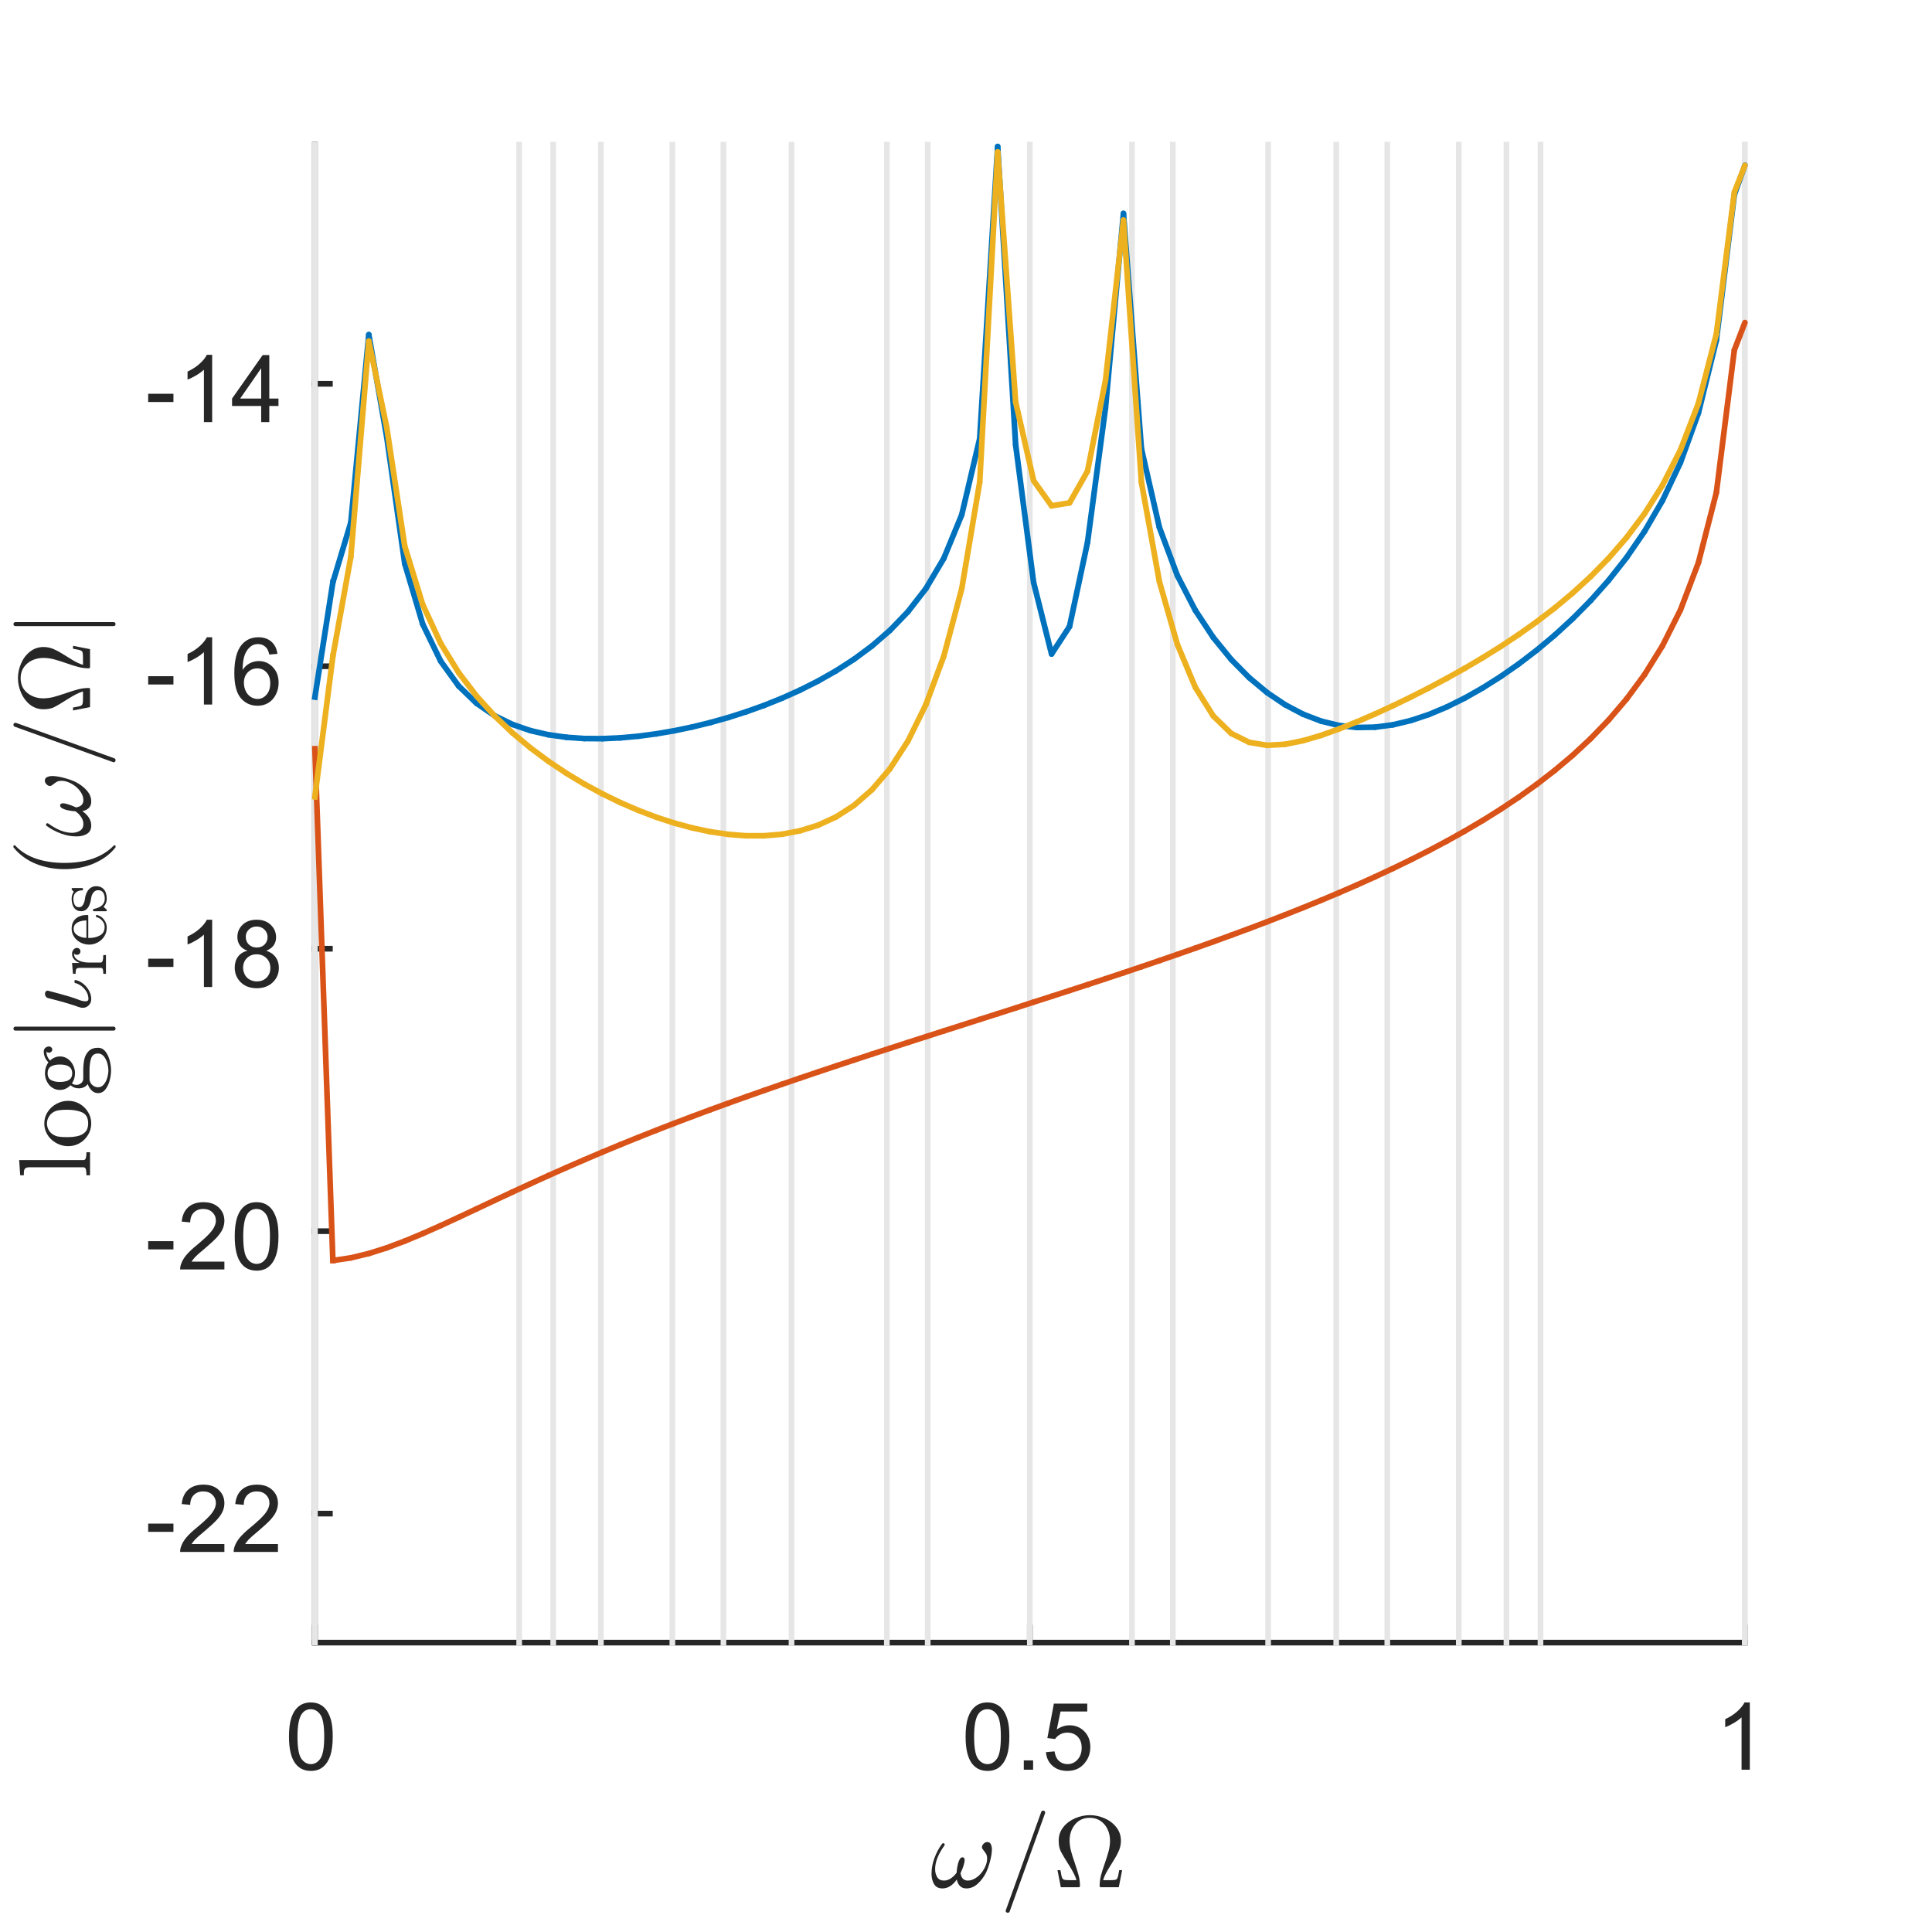 <?xml version="1.0"?>
<!DOCTYPE svg PUBLIC '-//W3C//DTD SVG 1.0//EN'
          'http://www.w3.org/TR/2001/REC-SVG-20010904/DTD/svg10.dtd'>
<svg xmlns:xlink="http://www.w3.org/1999/xlink" style="fill-opacity:1; color-rendering:auto; color-interpolation:auto; text-rendering:auto; stroke:black; stroke-linecap:square; stroke-miterlimit:10; shape-rendering:auto; stroke-opacity:1; fill:black; stroke-dasharray:none; font-weight:normal; stroke-width:1; font-family:'Dialog'; font-style:normal; stroke-linejoin:miter; font-size:12px; stroke-dashoffset:0; image-rendering:auto;" width="227" height="227" xmlns="http://www.w3.org/2000/svg"
><rect width="100%" height="100%" fill="#333333" stroke="none"/><!--Generated by the Batik Graphics2D SVG Generator--><defs id="genericDefs"
  /><g
  ><defs id="defs1"
    ><clipPath clipPathUnits="userSpaceOnUse" id="clipPath1"
      ><path d="M0 0 L227 0 L227 227 L0 227 L0 0 Z"
      /></clipPath
    ></defs
    ><g style="fill:white; stroke:white;"
    ><rect x="0" y="0" width="227" style="clip-path:url(#clipPath1); stroke:none;" height="227"
    /></g
    ><g style="fill:white; text-rendering:optimizeSpeed; color-rendering:optimizeSpeed; image-rendering:optimizeSpeed; shape-rendering:crispEdges; stroke:white; color-interpolation:sRGB;"
    ><rect x="0" width="227" height="227" y="0" style="stroke:none;"
      /><path style="stroke:none;" d="M37 193 L205 193 L205 17 L37 17 Z"
    /></g
    ><g style="fill:rgb(38,38,38); text-rendering:geometricPrecision; image-rendering:optimizeQuality; color-rendering:optimizeQuality; stroke-linejoin:round; stroke:rgb(38,38,38); color-interpolation:linearRGB; stroke-width:0.667;"
    ><line y2="193" style="fill:none;" x1="37" x2="205" y1="193"
      /><line y2="191.24" style="fill:none;" x1="37" x2="37" y1="193"
      /><line y2="191.24" style="fill:none;" x1="121" x2="121" y1="193"
      /><line y2="191.24" style="fill:none;" x1="205" x2="205" y1="193"
    /></g
    ><g transform="translate(37,195.933)" style="font-size:11.333px; fill:rgb(38,38,38); text-rendering:geometricPrecision; image-rendering:optimizeQuality; color-rendering:optimizeQuality; font-family:'SansSerif'; stroke:rgb(38,38,38); color-interpolation:linearRGB;"
    ><path style="stroke:none;" d="M-3.047 8.109 Q-3.047 6.719 -2.758 5.867 Q-2.469 5.016 -1.898 4.555 Q-1.328 4.094 -0.469 4.094 Q0.156 4.094 0.633 4.352 Q1.109 4.609 1.422 5.086 Q1.734 5.562 1.914 6.258 Q2.094 6.953 2.094 8.109 Q2.094 9.5 1.805 10.352 Q1.516 11.203 0.953 11.672 Q0.391 12.141 -0.469 12.141 Q-1.609 12.141 -2.266 11.312 Q-3.047 10.328 -3.047 8.109 ZM-2.047 8.109 Q-2.047 10.062 -1.594 10.703 Q-1.141 11.344 -0.469 11.344 Q0.188 11.344 0.641 10.695 Q1.094 10.047 1.094 8.109 Q1.094 6.172 0.641 5.531 Q0.188 4.891 -0.484 4.891 Q-1.156 4.891 -1.547 5.453 Q-2.047 6.172 -2.047 8.109 Z"
    /></g
    ><g transform="translate(121,195.933)" style="font-size:11.333px; fill:rgb(38,38,38); text-rendering:geometricPrecision; image-rendering:optimizeQuality; color-rendering:optimizeQuality; font-family:'SansSerif'; stroke:rgb(38,38,38); color-interpolation:linearRGB;"
    ><path style="stroke:none;" d="M-7.547 8.109 Q-7.547 6.719 -7.258 5.867 Q-6.969 5.016 -6.398 4.555 Q-5.828 4.094 -4.969 4.094 Q-4.344 4.094 -3.867 4.352 Q-3.391 4.609 -3.078 5.086 Q-2.766 5.562 -2.586 6.258 Q-2.406 6.953 -2.406 8.109 Q-2.406 9.5 -2.695 10.352 Q-2.984 11.203 -3.547 11.672 Q-4.109 12.141 -4.969 12.141 Q-6.109 12.141 -6.766 11.312 Q-7.547 10.328 -7.547 8.109 ZM-6.547 8.109 Q-6.547 10.062 -6.094 10.703 Q-5.641 11.344 -4.969 11.344 Q-4.312 11.344 -3.859 10.695 Q-3.406 10.047 -3.406 8.109 Q-3.406 6.172 -3.859 5.531 Q-4.312 4.891 -4.984 4.891 Q-5.656 4.891 -6.047 5.453 Q-6.547 6.172 -6.547 8.109 ZM-0.709 12 L-0.709 10.906 L0.385 10.906 L0.385 12 L-0.709 12 ZM1.888 9.938 L2.903 9.844 Q3.013 10.594 3.427 10.969 Q3.841 11.344 4.419 11.344 Q5.122 11.344 5.606 10.812 Q6.091 10.281 6.091 9.422 Q6.091 8.594 5.622 8.117 Q5.153 7.641 4.403 7.641 Q3.934 7.641 3.559 7.852 Q3.184 8.062 2.966 8.391 L2.059 8.281 L2.825 4.234 L6.747 4.234 L6.747 5.156 L3.606 5.156 L3.169 7.266 Q3.888 6.781 4.669 6.781 Q5.7 6.781 6.403 7.492 Q7.106 8.203 7.106 9.328 Q7.106 10.406 6.481 11.172 Q5.731 12.141 4.419 12.141 Q3.341 12.141 2.661 11.539 Q1.981 10.938 1.888 9.938 Z"
    /></g
    ><g transform="translate(205,195.933)" style="font-size:11.333px; fill:rgb(38,38,38); text-rendering:geometricPrecision; image-rendering:optimizeQuality; color-rendering:optimizeQuality; font-family:'SansSerif'; stroke:rgb(38,38,38); color-interpolation:linearRGB;"
    ><path style="stroke:none;" d="M0.594 12 L-0.375 12 L-0.375 5.844 Q-0.719 6.172 -1.281 6.508 Q-1.844 6.844 -2.297 7 L-2.297 6.062 Q-1.484 5.688 -0.883 5.148 Q-0.281 4.609 -0.031 4.094 L0.594 4.094 L0.594 12 Z"
    /></g
    ><g transform="translate(121,211.267)" style="font-size:12.467px; fill:rgb(38,38,38); text-rendering:geometricPrecision; image-rendering:optimizeQuality; color-rendering:optimizeQuality; font-family:'mwa_cmmi10'; stroke:rgb(38,38,38); color-interpolation:linearRGB;"
    ><path style="stroke:none;" d="M-10.269 10.613 Q-10.941 10.613 -11.246 10.113 Q-11.55 9.613 -11.55 8.894 Q-11.55 8.409 -11.464 7.956 Q-11.378 7.503 -11.207 7.042 Q-11.035 6.581 -10.816 6.167 Q-10.597 5.753 -10.316 5.378 Q-10.269 5.3 -10.175 5.3 Q-10.097 5.3 -10.05 5.347 Q-10.003 5.394 -10.003 5.456 Q-10.003 5.519 -10.035 5.566 Q-11.128 7.081 -11.128 8.347 Q-11.128 8.894 -10.878 9.292 Q-10.628 9.691 -10.097 9.691 Q-9.66 9.691 -9.269 9.425 Q-8.878 9.159 -8.597 8.753 Q-8.597 8.55 -8.527 8.105 Q-8.457 7.66 -8.3 7.308 Q-8.144 6.956 -7.925 6.956 Q-7.66 6.956 -7.66 7.285 Q-7.66 7.472 -7.738 7.753 Q-7.816 8.034 -7.91 8.277 Q-8.003 8.519 -8.144 8.831 Q-8.003 9.691 -7.285 9.691 Q-6.878 9.691 -6.457 9.448 Q-6.035 9.206 -5.714 8.816 Q-5.394 8.425 -5.207 7.98 Q-5.019 7.535 -5.019 7.128 Q-5.019 6.769 -5.136 6.566 Q-5.253 6.363 -5.441 6.136 Q-5.628 5.91 -5.628 5.785 Q-5.628 5.55 -5.425 5.355 Q-5.222 5.16 -5.003 5.16 Q-4.707 5.16 -4.582 5.425 Q-4.457 5.691 -4.457 6.035 Q-4.457 6.581 -4.675 7.417 Q-4.894 8.253 -5.175 8.816 Q-5.566 9.566 -6.152 10.089 Q-6.738 10.613 -7.457 10.613 Q-7.925 10.613 -8.207 10.331 Q-8.488 10.05 -8.582 9.566 Q-8.91 10.05 -9.339 10.331 Q-9.769 10.613 -10.269 10.613 Z"
      /><path style="stroke:none;" d="M-2.843 13.238 Q-2.843 13.191 -2.827 13.191 L1.345 1.613 Q1.36 1.55 1.423 1.511 Q1.485 1.472 1.563 1.472 Q1.673 1.472 1.735 1.534 Q1.798 1.597 1.798 1.706 L1.798 1.753 L-2.374 13.331 Q-2.437 13.472 -2.593 13.472 Q-2.702 13.472 -2.773 13.402 Q-2.843 13.331 -2.843 13.238 Z"
      /><path style="stroke:none;" d="M3.64 10.472 L3.25 8.472 L3.593 8.472 Q3.656 8.831 3.711 9.097 Q3.765 9.363 3.851 9.472 Q3.937 9.581 4.125 9.613 Q4.312 9.644 4.75 9.644 L5.484 9.644 Q5.297 8.972 4.601 7.878 Q3.906 6.785 3.648 6.285 Q3.39 5.785 3.39 5.003 Q3.39 4.097 3.929 3.417 Q4.468 2.738 5.32 2.37 Q6.172 2.003 7.047 2.003 Q7.922 2.003 8.773 2.37 Q9.625 2.738 10.164 3.425 Q10.703 4.113 10.703 5.003 Q10.703 5.613 10.476 6.152 Q10.25 6.691 9.906 7.23 Q9.562 7.769 9.164 8.433 Q8.765 9.097 8.609 9.644 L9.343 9.644 Q9.781 9.644 9.976 9.613 Q10.172 9.581 10.25 9.472 Q10.328 9.363 10.383 9.097 Q10.437 8.831 10.5 8.472 L10.843 8.472 L10.453 10.472 L8.328 10.472 Q8.203 10.472 8.203 10.316 Q8.203 9.706 8.351 9.12 Q8.5 8.534 8.797 7.699 Q9.093 6.863 9.258 6.23 Q9.422 5.597 9.422 5.003 Q9.422 4.285 9.14 3.675 Q8.859 3.066 8.32 2.691 Q7.781 2.316 7.047 2.316 Q5.953 2.316 5.312 3.097 Q4.672 3.878 4.672 5.003 Q4.687 5.628 4.828 6.175 Q4.968 6.722 5.281 7.628 Q5.593 8.534 5.742 9.12 Q5.89 9.706 5.89 10.316 Q5.89 10.472 5.765 10.472 L3.64 10.472 Z"
    /></g
    ><g style="fill:rgb(38,38,38); text-rendering:geometricPrecision; image-rendering:optimizeQuality; color-rendering:optimizeQuality; stroke-linejoin:round; stroke:rgb(38,38,38); color-interpolation:linearRGB; stroke-width:0.667;"
    ><line y2="17" style="fill:none;" x1="37" x2="37" y1="193"
      /><line y2="177.843" style="fill:none;" x1="37" x2="38.76" y1="177.843"
      /><line y2="144.656" style="fill:none;" x1="37" x2="38.76" y1="144.656"
      /><line y2="111.469" style="fill:none;" x1="37" x2="38.76" y1="111.469"
      /><line y2="78.281" style="fill:none;" x1="37" x2="38.76" y1="78.281"
      /><line y2="45.094" style="fill:none;" x1="37" x2="38.76" y1="45.094"
    /></g
    ><g transform="translate(34.067,177.843)" style="font-size:11.333px; fill:rgb(38,38,38); text-rendering:geometricPrecision; image-rendering:optimizeQuality; color-rendering:optimizeQuality; font-family:'SansSerif'; stroke:rgb(38,38,38); color-interpolation:linearRGB;"
    ><path style="stroke:none;" d="M-16.656 2.141 L-16.656 1.172 L-13.688 1.172 L-13.688 2.141 L-16.656 2.141 ZM-7.702 3.578 L-7.702 4.5 L-12.905 4.5 Q-12.905 4.156 -12.78 3.828 Q-12.592 3.297 -12.155 2.781 Q-11.717 2.266 -10.889 1.594 Q-9.608 0.531 -9.155 -0.078 Q-8.702 -0.688 -8.702 -1.234 Q-8.702 -1.812 -9.108 -2.211 Q-9.514 -2.609 -10.186 -2.609 Q-10.873 -2.609 -11.295 -2.188 Q-11.717 -1.766 -11.717 -1.031 L-12.717 -1.125 Q-12.608 -2.234 -11.944 -2.82 Q-11.28 -3.406 -10.155 -3.406 Q-9.03 -3.406 -8.366 -2.781 Q-7.702 -2.156 -7.702 -1.219 Q-7.702 -0.75 -7.897 -0.289 Q-8.092 0.172 -8.537 0.672 Q-8.983 1.172 -10.03 2.062 Q-10.905 2.781 -11.147 3.047 Q-11.389 3.312 -11.561 3.578 L-7.702 3.578 ZM-1.41 3.578 L-1.41 4.5 L-6.613 4.5 Q-6.613 4.156 -6.488 3.828 Q-6.301 3.297 -5.863 2.781 Q-5.426 2.266 -4.598 1.594 Q-3.316 0.531 -2.863 -0.078 Q-2.41 -0.688 -2.41 -1.234 Q-2.41 -1.812 -2.816 -2.211 Q-3.223 -2.609 -3.894 -2.609 Q-4.582 -2.609 -5.004 -2.188 Q-5.426 -1.766 -5.426 -1.031 L-6.426 -1.125 Q-6.316 -2.234 -5.652 -2.82 Q-4.988 -3.406 -3.863 -3.406 Q-2.738 -3.406 -2.074 -2.781 Q-1.41 -2.156 -1.41 -1.219 Q-1.41 -0.75 -1.605 -0.289 Q-1.801 0.172 -2.246 0.672 Q-2.691 1.172 -3.738 2.062 Q-4.613 2.781 -4.855 3.047 Q-5.098 3.312 -5.269 3.578 L-1.41 3.578 Z"
    /></g
    ><g transform="translate(34.067,144.656)" style="font-size:11.333px; fill:rgb(38,38,38); text-rendering:geometricPrecision; image-rendering:optimizeQuality; color-rendering:optimizeQuality; font-family:'SansSerif'; stroke:rgb(38,38,38); color-interpolation:linearRGB;"
    ><path style="stroke:none;" d="M-16.656 2.141 L-16.656 1.172 L-13.688 1.172 L-13.688 2.141 L-16.656 2.141 ZM-7.702 3.578 L-7.702 4.5 L-12.905 4.5 Q-12.905 4.156 -12.78 3.828 Q-12.592 3.297 -12.155 2.781 Q-11.717 2.266 -10.889 1.594 Q-9.608 0.531 -9.155 -0.078 Q-8.702 -0.688 -8.702 -1.234 Q-8.702 -1.812 -9.108 -2.211 Q-9.514 -2.609 -10.186 -2.609 Q-10.873 -2.609 -11.295 -2.188 Q-11.717 -1.766 -11.717 -1.031 L-12.717 -1.125 Q-12.608 -2.234 -11.944 -2.82 Q-11.28 -3.406 -10.155 -3.406 Q-9.03 -3.406 -8.366 -2.781 Q-7.702 -2.156 -7.702 -1.219 Q-7.702 -0.75 -7.897 -0.289 Q-8.092 0.172 -8.537 0.672 Q-8.983 1.172 -10.03 2.062 Q-10.905 2.781 -11.147 3.047 Q-11.389 3.312 -11.561 3.578 L-7.702 3.578 ZM-6.488 0.609 Q-6.488 -0.781 -6.199 -1.633 Q-5.91 -2.484 -5.34 -2.945 Q-4.769 -3.406 -3.91 -3.406 Q-3.285 -3.406 -2.809 -3.148 Q-2.332 -2.891 -2.019 -2.414 Q-1.707 -1.938 -1.527 -1.242 Q-1.348 -0.547 -1.348 0.609 Q-1.348 2 -1.637 2.852 Q-1.926 3.703 -2.488 4.172 Q-3.051 4.641 -3.91 4.641 Q-5.051 4.641 -5.707 3.812 Q-6.488 2.828 -6.488 0.609 ZM-5.488 0.609 Q-5.488 2.562 -5.035 3.203 Q-4.582 3.844 -3.91 3.844 Q-3.254 3.844 -2.801 3.195 Q-2.348 2.547 -2.348 0.609 Q-2.348 -1.328 -2.801 -1.969 Q-3.254 -2.609 -3.926 -2.609 Q-4.598 -2.609 -4.988 -2.047 Q-5.488 -1.328 -5.488 0.609 Z"
    /></g
    ><g transform="translate(34.067,111.469)" style="font-size:11.333px; fill:rgb(38,38,38); text-rendering:geometricPrecision; image-rendering:optimizeQuality; color-rendering:optimizeQuality; font-family:'SansSerif'; stroke:rgb(38,38,38); color-interpolation:linearRGB;"
    ><path style="stroke:none;" d="M-16.656 2.141 L-16.656 1.172 L-13.688 1.172 L-13.688 2.141 L-16.656 2.141 ZM-9.139 4.5 L-10.108 4.5 L-10.108 -1.656 Q-10.452 -1.328 -11.014 -0.992 Q-11.577 -0.656 -12.03 -0.5 L-12.03 -1.438 Q-11.217 -1.812 -10.616 -2.352 Q-10.014 -2.891 -9.764 -3.406 L-9.139 -3.406 L-9.139 4.5 ZM-5.004 0.234 Q-5.598 0.016 -5.887 -0.398 Q-6.176 -0.812 -6.176 -1.375 Q-6.176 -2.234 -5.559 -2.82 Q-4.941 -3.406 -3.91 -3.406 Q-2.879 -3.406 -2.254 -2.805 Q-1.629 -2.203 -1.629 -1.344 Q-1.629 -0.797 -1.918 -0.391 Q-2.207 0.016 -2.785 0.234 Q-2.066 0.469 -1.684 0.992 Q-1.301 1.516 -1.301 2.25 Q-1.301 3.266 -2.019 3.953 Q-2.738 4.641 -3.894 4.641 Q-5.066 4.641 -5.777 3.945 Q-6.488 3.25 -6.488 2.219 Q-6.488 1.453 -6.105 0.938 Q-5.723 0.422 -5.004 0.234 ZM-5.191 -1.406 Q-5.191 -0.844 -4.832 -0.492 Q-4.473 -0.141 -3.894 -0.141 Q-3.332 -0.141 -2.98 -0.492 Q-2.629 -0.844 -2.629 -1.359 Q-2.629 -1.891 -2.996 -2.25 Q-3.363 -2.609 -3.91 -2.609 Q-4.457 -2.609 -4.824 -2.258 Q-5.191 -1.906 -5.191 -1.406 ZM-5.504 2.234 Q-5.504 2.641 -5.309 3.031 Q-5.113 3.422 -4.723 3.633 Q-4.332 3.844 -3.894 3.844 Q-3.191 3.844 -2.746 3.398 Q-2.301 2.953 -2.301 2.266 Q-2.301 1.562 -2.762 1.109 Q-3.223 0.656 -3.926 0.656 Q-4.598 0.656 -5.051 1.102 Q-5.504 1.547 -5.504 2.234 Z"
    /></g
    ><g transform="translate(34.067,78.281)" style="font-size:11.333px; fill:rgb(38,38,38); text-rendering:geometricPrecision; image-rendering:optimizeQuality; color-rendering:optimizeQuality; font-family:'SansSerif'; stroke:rgb(38,38,38); color-interpolation:linearRGB;"
    ><path style="stroke:none;" d="M-16.656 2.141 L-16.656 1.172 L-13.688 1.172 L-13.688 2.141 L-16.656 2.141 ZM-9.139 4.5 L-10.108 4.5 L-10.108 -1.656 Q-10.452 -1.328 -11.014 -0.992 Q-11.577 -0.656 -12.03 -0.5 L-12.03 -1.438 Q-11.217 -1.812 -10.616 -2.352 Q-10.014 -2.891 -9.764 -3.406 L-9.139 -3.406 L-9.139 4.5 ZM-1.473 -1.453 L-2.426 -1.375 Q-2.551 -1.938 -2.801 -2.203 Q-3.191 -2.609 -3.754 -2.609 Q-4.223 -2.609 -4.566 -2.359 Q-5.035 -2.016 -5.293 -1.383 Q-5.551 -0.75 -5.566 0.438 Q-5.223 -0.094 -4.715 -0.352 Q-4.207 -0.609 -3.66 -0.609 Q-2.691 -0.609 -2.012 0.102 Q-1.332 0.812 -1.332 1.938 Q-1.332 2.688 -1.652 3.32 Q-1.973 3.953 -2.527 4.297 Q-3.082 4.641 -3.801 4.641 Q-5.004 4.641 -5.769 3.75 Q-6.535 2.859 -6.535 0.812 Q-6.535 -1.469 -5.691 -2.5 Q-4.941 -3.406 -3.707 -3.406 Q-2.769 -3.406 -2.176 -2.883 Q-1.582 -2.359 -1.473 -1.453 ZM-5.41 1.953 Q-5.41 2.453 -5.199 2.906 Q-4.988 3.359 -4.605 3.602 Q-4.223 3.844 -3.816 3.844 Q-3.191 3.844 -2.754 3.344 Q-2.316 2.844 -2.316 2 Q-2.316 1.188 -2.754 0.719 Q-3.191 0.25 -3.848 0.25 Q-4.504 0.25 -4.957 0.719 Q-5.41 1.188 -5.41 1.953 Z"
    /></g
    ><g transform="translate(34.067,45.094)" style="font-size:11.333px; fill:rgb(38,38,38); text-rendering:geometricPrecision; image-rendering:optimizeQuality; color-rendering:optimizeQuality; font-family:'SansSerif'; stroke:rgb(38,38,38); color-interpolation:linearRGB;"
    ><path style="stroke:none;" d="M-16.656 2.141 L-16.656 1.172 L-13.688 1.172 L-13.688 2.141 L-16.656 2.141 ZM-9.139 4.5 L-10.108 4.5 L-10.108 -1.656 Q-10.452 -1.328 -11.014 -0.992 Q-11.577 -0.656 -12.03 -0.5 L-12.03 -1.438 Q-11.217 -1.812 -10.616 -2.352 Q-10.014 -2.891 -9.764 -3.406 L-9.139 -3.406 L-9.139 4.5 ZM-3.379 4.5 L-3.379 2.609 L-6.801 2.609 L-6.801 1.734 L-3.207 -3.375 L-2.426 -3.375 L-2.426 1.734 L-1.348 1.734 L-1.348 2.609 L-2.426 2.609 L-2.426 4.5 L-3.379 4.5 ZM-3.379 1.734 L-3.379 -1.828 L-5.848 1.734 L-3.379 1.734 Z"
    /></g
    ><g transform="translate(15.067,105) rotate(-90)" style="font-size:12.467px; fill:rgb(38,38,38); text-rendering:geometricPrecision; image-rendering:optimizeQuality; color-rendering:optimizeQuality; font-family:'mwa_cmr10'; stroke:rgb(38,38,38); color-interpolation:linearRGB;"
    ><path style="stroke:none;" d="M-33.086 -4.488 L-33.086 -4.91 Q-32.68 -4.91 -32.414 -4.972 Q-32.149 -5.035 -32.149 -5.285 L-32.149 -11.597 Q-32.149 -11.91 -32.25 -12.058 Q-32.352 -12.207 -32.532 -12.238 Q-32.711 -12.269 -33.086 -12.269 L-33.086 -12.691 L-31.305 -12.816 L-31.305 -5.285 Q-31.305 -5.035 -31.047 -4.972 Q-30.789 -4.91 -30.383 -4.91 L-30.383 -4.488 L-33.086 -4.488 Z"
      /><path style="stroke:none;" d="M-26.998 -4.347 Q-27.717 -4.347 -28.334 -4.715 Q-28.951 -5.082 -29.311 -5.699 Q-29.67 -6.316 -29.67 -7.051 Q-29.67 -7.597 -29.467 -8.105 Q-29.264 -8.613 -28.904 -9.011 Q-28.545 -9.41 -28.053 -9.636 Q-27.561 -9.863 -26.998 -9.863 Q-26.264 -9.863 -25.654 -9.472 Q-25.045 -9.082 -24.694 -8.433 Q-24.342 -7.785 -24.342 -7.051 Q-24.342 -6.316 -24.701 -5.699 Q-25.061 -5.082 -25.67 -4.715 Q-26.279 -4.347 -26.998 -4.347 ZM-26.998 -4.707 Q-26.029 -4.707 -25.709 -5.402 Q-25.389 -6.097 -25.389 -7.176 Q-25.389 -7.785 -25.451 -8.175 Q-25.514 -8.566 -25.733 -8.894 Q-25.873 -9.097 -26.084 -9.246 Q-26.295 -9.394 -26.522 -9.472 Q-26.748 -9.55 -26.998 -9.55 Q-27.373 -9.55 -27.709 -9.379 Q-28.045 -9.207 -28.264 -8.894 Q-28.498 -8.55 -28.553 -8.144 Q-28.608 -7.738 -28.608 -7.176 Q-28.608 -6.504 -28.49 -5.965 Q-28.373 -5.426 -28.022 -5.066 Q-27.67 -4.707 -26.998 -4.707 Z"
      /><path style="stroke:none;" d="M-23.437 -3.55 Q-23.437 -3.972 -23.124 -4.293 Q-22.812 -4.613 -22.374 -4.754 Q-22.624 -4.941 -22.749 -5.215 Q-22.874 -5.488 -22.874 -5.801 Q-22.874 -6.363 -22.515 -6.785 Q-23.062 -7.332 -23.062 -8.035 Q-23.062 -8.41 -22.905 -8.738 Q-22.749 -9.066 -22.46 -9.3 Q-22.171 -9.535 -21.82 -9.66 Q-21.468 -9.785 -21.093 -9.785 Q-20.39 -9.785 -19.812 -9.379 Q-19.562 -9.644 -19.226 -9.785 Q-18.89 -9.925 -18.53 -9.925 Q-18.28 -9.925 -18.116 -9.738 Q-17.952 -9.55 -17.952 -9.3 Q-17.952 -9.16 -18.062 -9.043 Q-18.171 -8.925 -18.312 -8.925 Q-18.468 -8.925 -18.577 -9.043 Q-18.687 -9.16 -18.687 -9.3 Q-18.687 -9.519 -18.546 -9.613 Q-19.171 -9.613 -19.609 -9.175 Q-19.39 -8.972 -19.257 -8.652 Q-19.124 -8.332 -19.124 -8.035 Q-19.124 -7.519 -19.405 -7.113 Q-19.687 -6.707 -20.148 -6.48 Q-20.609 -6.254 -21.093 -6.254 Q-21.749 -6.254 -22.296 -6.613 Q-22.468 -6.379 -22.468 -6.082 Q-22.468 -5.769 -22.257 -5.527 Q-22.046 -5.285 -21.734 -5.285 L-20.749 -5.285 Q-20.03 -5.285 -19.46 -5.16 Q-18.89 -5.035 -18.499 -4.644 Q-18.109 -4.254 -18.109 -3.55 Q-18.109 -3.019 -18.554 -2.675 Q-18.999 -2.332 -19.616 -2.175 Q-20.234 -2.019 -20.765 -2.019 Q-21.296 -2.019 -21.921 -2.175 Q-22.546 -2.332 -22.991 -2.675 Q-23.437 -3.019 -23.437 -3.55 ZM-22.749 -3.55 Q-22.749 -3.144 -22.421 -2.871 Q-22.093 -2.597 -21.632 -2.465 Q-21.171 -2.332 -20.765 -2.332 Q-20.359 -2.332 -19.898 -2.465 Q-19.437 -2.597 -19.109 -2.871 Q-18.78 -3.144 -18.78 -3.55 Q-18.78 -4.176 -19.359 -4.363 Q-19.937 -4.551 -20.749 -4.551 L-21.734 -4.551 Q-22.015 -4.551 -22.241 -4.418 Q-22.468 -4.285 -22.609 -4.043 Q-22.749 -3.8 -22.749 -3.55 ZM-21.093 -6.582 Q-20.077 -6.582 -20.077 -8.035 Q-20.077 -8.66 -20.296 -9.066 Q-20.515 -9.472 -21.093 -9.472 Q-21.687 -9.472 -21.905 -9.066 Q-22.124 -8.66 -22.124 -8.035 Q-22.124 -7.629 -22.038 -7.308 Q-21.952 -6.988 -21.734 -6.785 Q-21.515 -6.582 -21.093 -6.582 Z"
      /><path style="stroke:none;" d="M-16.094 -1.707 L-16.094 -13.269 Q-16.094 -13.363 -16.024 -13.425 Q-15.953 -13.488 -15.86 -13.488 Q-15.766 -13.488 -15.696 -13.425 Q-15.625 -13.363 -15.625 -13.269 L-15.625 -1.707 Q-15.625 -1.613 -15.696 -1.55 Q-15.766 -1.488 -15.86 -1.488 Q-15.953 -1.488 -16.024 -1.55 Q-16.094 -1.613 -16.094 -1.707 Z"
      /><path style="stroke:none;" d="M-13.412 -5.347 Q-13.412 -5.566 -13.319 -5.816 Q-12.85 -7.097 -12.272 -9.41 Q-12.225 -9.582 -12.084 -9.683 Q-11.944 -9.785 -11.772 -9.785 Q-11.6 -9.785 -11.498 -9.691 Q-11.397 -9.597 -11.397 -9.441 Q-11.397 -9.41 -11.428 -9.332 Q-11.553 -8.847 -11.74 -8.144 Q-11.928 -7.441 -12.1 -6.879 Q-12.272 -6.316 -12.49 -5.754 Q-12.647 -5.347 -12.647 -5.035 Q-12.647 -4.676 -12.381 -4.676 Q-11.944 -4.676 -11.553 -4.894 Q-11.162 -5.113 -10.881 -5.472 Q-10.6 -5.832 -10.49 -6.254 Q-10.475 -6.316 -10.397 -6.316 L-10.256 -6.316 Q-10.209 -6.316 -10.178 -6.285 Q-10.147 -6.254 -10.147 -6.222 Q-10.147 -6.207 -10.147 -6.176 Q-10.272 -5.676 -10.608 -5.261 Q-10.944 -4.847 -11.42 -4.597 Q-11.897 -4.347 -12.397 -4.347 Q-12.819 -4.347 -13.115 -4.636 Q-13.412 -4.926 -13.412 -5.347 Z"
      /><path style="stroke:none;" d="M-9.422 -2.618 L-9.422 -2.931 Q-9.109 -2.931 -8.914 -2.977 Q-8.719 -3.024 -8.719 -3.227 L-8.719 -5.681 Q-8.719 -5.915 -8.789 -6.024 Q-8.859 -6.134 -9 -6.157 Q-9.14 -6.181 -9.422 -6.181 L-9.422 -6.493 L-8.14 -6.602 L-8.14 -5.712 Q-7.984 -6.102 -7.719 -6.352 Q-7.453 -6.602 -7.078 -6.602 Q-6.797 -6.602 -6.586 -6.438 Q-6.375 -6.274 -6.375 -6.024 Q-6.375 -5.852 -6.492 -5.735 Q-6.609 -5.618 -6.781 -5.618 Q-6.953 -5.618 -7.07 -5.735 Q-7.187 -5.852 -7.187 -6.024 Q-7.187 -6.259 -7.016 -6.368 L-7.078 -6.368 Q-7.437 -6.368 -7.664 -6.102 Q-7.891 -5.837 -7.992 -5.446 Q-8.094 -5.056 -8.094 -4.696 L-8.094 -3.227 Q-8.094 -2.931 -7.219 -2.931 L-7.219 -2.618 L-9.422 -2.618 Z"
      /><path style="stroke:none;" d="M-4.004 -2.524 Q-4.551 -2.524 -5.004 -2.806 Q-5.457 -3.087 -5.723 -3.571 Q-5.988 -4.056 -5.988 -4.587 Q-5.988 -5.118 -5.746 -5.595 Q-5.504 -6.071 -5.074 -6.36 Q-4.644 -6.649 -4.129 -6.649 Q-3.707 -6.649 -3.402 -6.509 Q-3.098 -6.368 -2.902 -6.126 Q-2.707 -5.884 -2.605 -5.548 Q-2.504 -5.212 -2.504 -4.821 Q-2.504 -4.696 -2.598 -4.696 L-5.207 -4.696 L-5.207 -4.602 Q-5.207 -3.852 -4.902 -3.313 Q-4.598 -2.774 -3.91 -2.774 Q-3.644 -2.774 -3.41 -2.899 Q-3.176 -3.024 -2.996 -3.243 Q-2.816 -3.462 -2.769 -3.712 Q-2.754 -3.743 -2.73 -3.767 Q-2.707 -3.79 -2.676 -3.79 L-2.598 -3.79 Q-2.504 -3.79 -2.504 -3.681 Q-2.629 -3.165 -3.051 -2.845 Q-3.473 -2.524 -4.004 -2.524 ZM-5.191 -4.915 L-3.144 -4.915 Q-3.144 -5.259 -3.238 -5.602 Q-3.332 -5.946 -3.551 -6.181 Q-3.769 -6.415 -4.129 -6.415 Q-4.629 -6.415 -4.91 -5.938 Q-5.191 -5.462 -5.191 -4.915 Z"
      /><path style="stroke:none;" d="M-2.063 -2.587 L-2.063 -4.056 Q-2.063 -4.134 -1.985 -4.134 L-1.875 -4.134 Q-1.813 -4.134 -1.797 -4.056 Q-1.547 -2.759 -0.594 -2.759 Q-0.157 -2.759 0.125 -2.946 Q0.406 -3.134 0.406 -3.54 Q0.406 -3.837 0.187 -4.04 Q-0.032 -4.243 -0.344 -4.321 L-0.938 -4.431 Q-1.25 -4.509 -1.5 -4.641 Q-1.75 -4.774 -1.907 -5.001 Q-2.063 -5.227 -2.063 -5.524 Q-2.063 -5.931 -1.852 -6.181 Q-1.641 -6.431 -1.305 -6.54 Q-0.969 -6.649 -0.594 -6.649 Q-0.125 -6.649 0.218 -6.399 L0.468 -6.634 Q0.468 -6.649 0.515 -6.649 L0.578 -6.649 Q0.609 -6.649 0.632 -6.626 Q0.656 -6.602 0.656 -6.571 L0.656 -5.399 Q0.656 -5.321 0.578 -5.321 L0.468 -5.321 Q0.39 -5.321 0.39 -5.399 Q0.39 -5.868 0.133 -6.157 Q-0.125 -6.446 -0.594 -6.446 Q-1 -6.446 -1.297 -6.298 Q-1.594 -6.149 -1.594 -5.774 Q-1.594 -5.524 -1.383 -5.368 Q-1.172 -5.212 -0.875 -5.134 L-0.266 -5.024 Q0.031 -4.946 0.297 -4.782 Q0.562 -4.618 0.718 -4.36 Q0.875 -4.102 0.875 -3.79 Q0.875 -3.462 0.765 -3.22 Q0.656 -2.977 0.453 -2.821 Q0.25 -2.665 -0.024 -2.595 Q-0.297 -2.524 -0.594 -2.524 Q-1.157 -2.524 -1.547 -2.899 L-1.875 -2.54 Q-1.875 -2.524 -1.922 -2.524 L-1.985 -2.524 Q-2.063 -2.524 -2.063 -2.587 Z"
      /><path style="stroke:none;" d="M5.425 -1.504 Q4.753 -2.035 4.276 -2.722 Q3.8 -3.41 3.487 -4.183 Q3.175 -4.957 3.026 -5.801 Q2.878 -6.644 2.878 -7.488 Q2.878 -8.347 3.026 -9.191 Q3.175 -10.035 3.487 -10.816 Q3.8 -11.597 4.292 -12.277 Q4.784 -12.957 5.425 -13.472 Q5.425 -13.488 5.487 -13.488 L5.596 -13.488 Q5.628 -13.488 5.659 -13.457 Q5.69 -13.425 5.69 -13.379 Q5.69 -13.332 5.675 -13.3 Q5.081 -12.738 4.69 -12.082 Q4.3 -11.425 4.065 -10.683 Q3.831 -9.941 3.721 -9.144 Q3.612 -8.347 3.612 -7.488 Q3.612 -3.675 5.659 -1.691 Q5.69 -1.66 5.69 -1.597 Q5.69 -1.566 5.659 -1.527 Q5.628 -1.488 5.596 -1.488 L5.487 -1.488 Q5.425 -1.488 5.425 -1.504 Z"
      /><path style="stroke:none;" d="M8.007 -4.347 Q7.335 -4.347 7.031 -4.847 Q6.726 -5.347 6.726 -6.066 Q6.726 -6.551 6.812 -7.004 Q6.898 -7.457 7.07 -7.918 Q7.242 -8.379 7.46 -8.793 Q7.679 -9.207 7.96 -9.582 Q8.007 -9.66 8.101 -9.66 Q8.179 -9.66 8.226 -9.613 Q8.273 -9.566 8.273 -9.504 Q8.273 -9.441 8.242 -9.394 Q7.148 -7.879 7.148 -6.613 Q7.148 -6.066 7.398 -5.668 Q7.648 -5.269 8.179 -5.269 Q8.617 -5.269 9.007 -5.535 Q9.398 -5.801 9.679 -6.207 Q9.679 -6.41 9.749 -6.855 Q9.82 -7.301 9.976 -7.652 Q10.132 -8.004 10.351 -8.004 Q10.617 -8.004 10.617 -7.676 Q10.617 -7.488 10.538 -7.207 Q10.46 -6.926 10.367 -6.683 Q10.273 -6.441 10.132 -6.129 Q10.273 -5.269 10.992 -5.269 Q11.398 -5.269 11.82 -5.511 Q12.242 -5.754 12.562 -6.144 Q12.882 -6.535 13.07 -6.98 Q13.257 -7.426 13.257 -7.832 Q13.257 -8.191 13.14 -8.394 Q13.023 -8.597 12.835 -8.824 Q12.648 -9.05 12.648 -9.175 Q12.648 -9.41 12.851 -9.605 Q13.054 -9.8 13.273 -9.8 Q13.57 -9.8 13.695 -9.535 Q13.82 -9.269 13.82 -8.925 Q13.82 -8.379 13.601 -7.543 Q13.382 -6.707 13.101 -6.144 Q12.71 -5.394 12.124 -4.871 Q11.538 -4.347 10.82 -4.347 Q10.351 -4.347 10.07 -4.629 Q9.788 -4.91 9.695 -5.394 Q9.367 -4.91 8.937 -4.629 Q8.507 -4.347 8.007 -4.347 Z"
      /><path style="stroke:none;" d="M15.433 -1.722 Q15.433 -1.769 15.449 -1.769 L19.621 -13.347 Q19.636 -13.41 19.699 -13.449 Q19.761 -13.488 19.839 -13.488 Q19.949 -13.488 20.011 -13.425 Q20.074 -13.363 20.074 -13.254 L20.074 -13.207 L15.902 -1.629 Q15.839 -1.488 15.683 -1.488 Q15.574 -1.488 15.503 -1.558 Q15.433 -1.629 15.433 -1.722 Z"
      /><path style="stroke:none;" d="M21.916 -4.488 L21.526 -6.488 L21.869 -6.488 Q21.932 -6.129 21.987 -5.863 Q22.041 -5.597 22.127 -5.488 Q22.213 -5.379 22.401 -5.347 Q22.588 -5.316 23.026 -5.316 L23.76 -5.316 Q23.573 -5.988 22.877 -7.082 Q22.182 -8.175 21.924 -8.675 Q21.666 -9.175 21.666 -9.957 Q21.666 -10.863 22.206 -11.543 Q22.744 -12.222 23.596 -12.59 Q24.448 -12.957 25.323 -12.957 Q26.198 -12.957 27.049 -12.59 Q27.901 -12.222 28.44 -11.535 Q28.979 -10.847 28.979 -9.957 Q28.979 -9.347 28.752 -8.808 Q28.526 -8.269 28.182 -7.73 Q27.838 -7.191 27.44 -6.527 Q27.041 -5.863 26.885 -5.316 L27.619 -5.316 Q28.057 -5.316 28.252 -5.347 Q28.448 -5.379 28.526 -5.488 Q28.604 -5.597 28.659 -5.863 Q28.713 -6.129 28.776 -6.488 L29.119 -6.488 L28.729 -4.488 L26.604 -4.488 Q26.479 -4.488 26.479 -4.644 Q26.479 -5.254 26.627 -5.84 Q26.776 -6.426 27.073 -7.261 Q27.369 -8.097 27.534 -8.73 Q27.698 -9.363 27.698 -9.957 Q27.698 -10.675 27.416 -11.285 Q27.135 -11.894 26.596 -12.269 Q26.057 -12.644 25.323 -12.644 Q24.229 -12.644 23.588 -11.863 Q22.948 -11.082 22.948 -9.957 Q22.963 -9.332 23.104 -8.785 Q23.244 -8.238 23.557 -7.332 Q23.869 -6.426 24.018 -5.84 Q24.166 -5.254 24.166 -4.644 Q24.166 -4.488 24.041 -4.488 L21.916 -4.488 Z"
      /><path style="stroke:none;" d="M31.436 -1.707 L31.436 -13.269 Q31.436 -13.363 31.506 -13.425 Q31.576 -13.488 31.67 -13.488 Q31.764 -13.488 31.834 -13.425 Q31.904 -13.363 31.904 -13.269 L31.904 -1.707 Q31.904 -1.613 31.834 -1.55 Q31.764 -1.488 31.67 -1.488 Q31.576 -1.488 31.506 -1.55 Q31.436 -1.613 31.436 -1.707 Z"
    /></g
    ><g style="stroke-linecap:butt; fill:rgb(230,230,230); text-rendering:geometricPrecision; image-rendering:optimizeQuality; color-rendering:optimizeQuality; stroke-linejoin:round; stroke:rgb(230,230,230); color-interpolation:linearRGB; stroke-width:0.667;"
    ><line y2="193" style="fill:none;" x1="205" x2="205" y1="17"
      /><line y2="193" style="fill:none;" x1="205" x2="205" y1="17"
      /><line y2="193" style="fill:none;" x1="37" x2="37" y1="17"
      /><line y2="193" style="fill:none;" x1="61" x2="61" y1="17"
      /><line y2="193" style="fill:none;" x1="65" x2="65" y1="17"
      /><line y2="193" style="fill:none;" x1="70.6" x2="70.6" y1="17"
      /><line y2="193" style="fill:none;" x1="79" x2="79" y1="17"
      /><line y2="193" style="fill:none;" x1="85" x2="85" y1="17"
      /><line y2="193" style="fill:none;" x1="93" x2="93" y1="17"
      /><line y2="193" style="fill:none;" x1="104.2" x2="104.2" y1="17"
      /><line y2="193" style="fill:none;" x1="109" x2="109" y1="17"
      /><line y2="193" style="fill:none;" x1="121" x2="121" y1="17"
      /><line y2="193" style="fill:none;" x1="133" x2="133" y1="17"
      /><line y2="193" style="fill:none;" x1="137.8" x2="137.8" y1="17"
      /><line y2="193" style="fill:none;" x1="149" x2="149" y1="17"
      /><line y2="193" style="fill:none;" x1="157" x2="157" y1="17"
      /><line y2="193" style="fill:none;" x1="163" x2="163" y1="17"
      /><line y2="193" style="fill:none;" x1="171.4" x2="171.4" y1="17"
      /><line y2="193" style="fill:none;" x1="177" x2="177" y1="17"
      /><line y2="193" style="fill:none;" x1="181" x2="181" y1="17"
      /><line x1="79.222" x2="81.333" y1="85.859" style="stroke-linecap:round; fill:none; stroke:rgb(0,114,189);" y2="85.419"
      /><line x1="81.333" x2="83.444" y1="85.419" style="stroke-linecap:round; fill:none; stroke:rgb(0,114,189);" y2="84.902"
      /><line x1="83.444" x2="85.555" y1="84.902" style="stroke-linecap:round; fill:none; stroke:rgb(0,114,189);" y2="84.309"
      /><line x1="85.555" x2="87.666" y1="84.309" style="stroke-linecap:round; fill:none; stroke:rgb(0,114,189);" y2="83.635"
      /><line x1="87.666" x2="89.777" y1="83.635" style="stroke-linecap:round; fill:none; stroke:rgb(0,114,189);" y2="82.88"
      /><line x1="89.777" x2="91.888" y1="82.88" style="stroke-linecap:round; fill:none; stroke:rgb(0,114,189);" y2="82.032"
      /><line x1="91.888" x2="93.999" y1="82.032" style="stroke-linecap:round; fill:none; stroke:rgb(0,114,189);" y2="81.085"
      /><line x1="93.999" x2="96.11" y1="81.085" style="stroke-linecap:round; fill:none; stroke:rgb(0,114,189);" y2="80.022"
      /><line x1="96.11" x2="98.221" y1="80.022" style="stroke-linecap:round; fill:none; stroke:rgb(0,114,189);" y2="78.825"
      /><line x1="98.221" x2="100.332" y1="78.825" style="stroke-linecap:round; fill:none; stroke:rgb(0,114,189);" y2="77.464"
      /><line x1="100.332" x2="102.444" y1="77.464" style="stroke-linecap:round; fill:none; stroke:rgb(0,114,189);" y2="75.901"
      /><line x1="102.444" x2="104.555" y1="75.901" style="stroke-linecap:round; fill:none; stroke:rgb(0,114,189);" y2="74.074"
      /><line x1="104.555" x2="106.666" y1="74.074" style="stroke-linecap:round; fill:none; stroke:rgb(0,114,189);" y2="71.887"
      /><line x1="106.666" x2="108.777" y1="71.887" style="stroke-linecap:round; fill:none; stroke:rgb(0,114,189);" y2="69.172"
      /><line x1="108.777" x2="110.888" y1="69.172" style="stroke-linecap:round; fill:none; stroke:rgb(0,114,189);" y2="65.613"
      /><line x1="110.888" x2="112.999" y1="65.613" style="stroke-linecap:round; fill:none; stroke:rgb(0,114,189);" y2="60.487"
      /><line x1="112.999" x2="115.11" y1="60.487" style="stroke-linecap:round; fill:none; stroke:rgb(0,114,189);" y2="51.536"
      /><line x1="115.11" x2="117.221" y1="51.536" style="stroke-linecap:round; fill:none; stroke:rgb(0,114,189);" y2="17.212"
      /><line x1="117.221" x2="119.332" y1="17.212" style="stroke-linecap:round; fill:none; stroke:rgb(0,114,189);" y2="52.248"
      /><line x1="119.332" x2="121.443" y1="52.248" style="stroke-linecap:round; fill:none; stroke:rgb(0,114,189);" y2="68.44"
      /><line x1="121.443" x2="123.554" y1="68.44" style="stroke-linecap:round; fill:none; stroke:rgb(0,114,189);" y2="76.843"
      /><line x1="123.554" x2="125.665" y1="76.843" style="stroke-linecap:round; fill:none; stroke:rgb(0,114,189);" y2="73.612"
      /><line x1="125.665" x2="127.777" y1="73.612" style="stroke-linecap:round; fill:none; stroke:rgb(0,114,189);" y2="63.728"
      /><line x1="127.777" x2="129.888" y1="63.728" style="stroke-linecap:round; fill:none; stroke:rgb(0,114,189);" y2="47.928"
      /><line x1="129.888" x2="131.999" y1="47.928" style="stroke-linecap:round; fill:none; stroke:rgb(0,114,189);" y2="25.078"
      /><line x1="131.999" x2="134.11" y1="25.078" style="stroke-linecap:round; fill:none; stroke:rgb(0,114,189);" y2="52.723"
      /><line x1="134.11" x2="136.221" y1="52.723" style="stroke-linecap:round; fill:none; stroke:rgb(0,114,189);" y2="61.966"
      /><line x1="136.221" x2="138.332" y1="61.966" style="stroke-linecap:round; fill:none; stroke:rgb(0,114,189);" y2="67.623"
      /><line x1="138.332" x2="140.443" y1="67.623" style="stroke-linecap:round; fill:none; stroke:rgb(0,114,189);" y2="71.711"
      /><line x1="140.443" x2="142.554" y1="71.711" style="stroke-linecap:round; fill:none; stroke:rgb(0,114,189);" y2="74.902"
      /><line x1="142.554" x2="144.665" y1="74.902" style="stroke-linecap:round; fill:none; stroke:rgb(0,114,189);" y2="77.492"
      /><line x1="144.665" x2="146.776" y1="77.492" style="stroke-linecap:round; fill:none; stroke:rgb(0,114,189);" y2="79.626"
      /><line x1="146.776" x2="148.887" y1="79.626" style="stroke-linecap:round; fill:none; stroke:rgb(0,114,189);" y2="81.385"
      /><line x1="148.887" x2="150.999" y1="81.385" style="stroke-linecap:round; fill:none; stroke:rgb(0,114,189);" y2="82.808"
      /><line x1="150.999" x2="153.11" y1="82.808" style="stroke-linecap:round; fill:none; stroke:rgb(0,114,189);" y2="83.918"
      /><line x1="153.11" x2="155.221" y1="83.918" style="stroke-linecap:round; fill:none; stroke:rgb(0,114,189);" y2="84.728"
      /><line x1="155.221" x2="157.332" y1="84.728" style="stroke-linecap:round; fill:none; stroke:rgb(0,114,189);" y2="85.24"
      /><line x1="157.332" x2="159.443" y1="85.24" style="stroke-linecap:round; fill:none; stroke:rgb(0,114,189);" y2="85.474"
      /><line x1="159.443" x2="161.554" y1="85.474" style="stroke-linecap:round; fill:none; stroke:rgb(0,114,189);" y2="85.44"
      /><line x1="161.554" x2="163.665" y1="85.44" style="stroke-linecap:round; fill:none; stroke:rgb(0,114,189);" y2="85.16"
      /><line x1="163.665" x2="165.776" y1="85.16" style="stroke-linecap:round; fill:none; stroke:rgb(0,114,189);" y2="84.656"
      /><line x1="165.776" x2="167.887" y1="84.656" style="stroke-linecap:round; fill:none; stroke:rgb(0,114,189);" y2="83.951"
      /><line x1="167.887" x2="169.998" y1="83.951" style="stroke-linecap:round; fill:none; stroke:rgb(0,114,189);" y2="83.064"
      /><line x1="169.998" x2="172.109" y1="83.064" style="stroke-linecap:round; fill:none; stroke:rgb(0,114,189);" y2="82.016"
      /><line x1="172.109" x2="174.22" y1="82.016" style="stroke-linecap:round; fill:none; stroke:rgb(0,114,189);" y2="80.819"
      /><line x1="174.22" x2="176.332" y1="80.819" style="stroke-linecap:round; fill:none; stroke:rgb(0,114,189);" y2="79.484"
      /><line x1="176.332" x2="178.443" y1="79.484" style="stroke-linecap:round; fill:none; stroke:rgb(0,114,189);" y2="78.011"
      /><line x1="178.443" x2="180.554" y1="78.011" style="stroke-linecap:round; fill:none; stroke:rgb(0,114,189);" y2="76.397"
      /><line x1="180.554" x2="182.665" y1="76.397" style="stroke-linecap:round; fill:none; stroke:rgb(0,114,189);" y2="74.63"
      /><line x1="182.665" x2="184.776" y1="74.63" style="stroke-linecap:round; fill:none; stroke:rgb(0,114,189);" y2="72.697"
      /><line x1="184.776" x2="186.887" y1="72.697" style="stroke-linecap:round; fill:none; stroke:rgb(0,114,189);" y2="70.565"
      /><line x1="186.887" x2="188.998" y1="70.565" style="stroke-linecap:round; fill:none; stroke:rgb(0,114,189);" y2="68.193"
      /><line x1="188.998" x2="191.109" y1="68.193" style="stroke-linecap:round; fill:none; stroke:rgb(0,114,189);" y2="65.518"
      /><line x1="191.109" x2="193.22" y1="65.518" style="stroke-linecap:round; fill:none; stroke:rgb(0,114,189);" y2="62.443"
      /><line x1="193.22" x2="195.331" y1="62.443" style="stroke-linecap:round; fill:none; stroke:rgb(0,114,189);" y2="58.814"
      /><line x1="195.331" x2="197.442" y1="58.814" style="stroke-linecap:round; fill:none; stroke:rgb(0,114,189);" y2="54.357"
      /><line x1="197.442" x2="199.553" y1="54.357" style="stroke-linecap:round; fill:none; stroke:rgb(0,114,189);" y2="48.532"
      /><line x1="199.553" x2="201.665" y1="48.532" style="stroke-linecap:round; fill:none; stroke:rgb(0,114,189);" y2="39.975"
      /><line x1="201.665" x2="203.776" y1="39.975" style="stroke-linecap:round; fill:none; stroke:rgb(0,114,189);" y2="22.883"
      /><line x1="203.776" x2="205.02" y1="22.883" style="stroke-linecap:round; fill:none; stroke:rgb(0,114,189);" y2="19.415"
      /><line x1="37" x2="39.111" y1="81.903" style="fill:none; stroke:rgb(0,114,189);" y2="68.42"
      /><line x1="39.111" x2="41.222" y1="68.42" style="stroke-linecap:round; fill:none; stroke:rgb(0,114,189);" y2="61.391"
      /><line x1="41.222" x2="43.333" y1="61.391" style="stroke-linecap:round; fill:none; stroke:rgb(0,114,189);" y2="39.317"
      /><line x1="43.333" x2="45.444" y1="39.317" style="stroke-linecap:round; fill:none; stroke:rgb(0,114,189);" y2="51.386"
      /><line x1="45.444" x2="47.555" y1="51.386" style="stroke-linecap:round; fill:none; stroke:rgb(0,114,189);" y2="66.223"
      /><line x1="47.555" x2="49.666" y1="66.223" style="stroke-linecap:round; fill:none; stroke:rgb(0,114,189);" y2="73.329"
      /><line x1="49.666" x2="51.778" y1="73.329" style="stroke-linecap:round; fill:none; stroke:rgb(0,114,189);" y2="77.684"
      /><line x1="51.778" x2="53.889" y1="77.684" style="stroke-linecap:round; fill:none; stroke:rgb(0,114,189);" y2="80.603"
      /><line x1="53.889" x2="56" y1="80.603" style="stroke-linecap:round; fill:none; stroke:rgb(0,114,189);" y2="82.641"
      /><line x1="56" x2="58.111" y1="82.641" style="stroke-linecap:round; fill:none; stroke:rgb(0,114,189);" y2="84.09"
      /><line x1="58.111" x2="60.222" y1="84.09" style="stroke-linecap:round; fill:none; stroke:rgb(0,114,189);" y2="85.123"
      /><line x1="60.222" x2="62.333" y1="85.123" style="stroke-linecap:round; fill:none; stroke:rgb(0,114,189);" y2="85.846"
      /><line x1="62.333" x2="64.444" y1="85.846" style="stroke-linecap:round; fill:none; stroke:rgb(0,114,189);" y2="86.331"
      /><line x1="64.444" x2="66.555" y1="86.331" style="stroke-linecap:round; fill:none; stroke:rgb(0,114,189);" y2="86.627"
      /><line x1="66.555" x2="68.666" y1="86.627" style="stroke-linecap:round; fill:none; stroke:rgb(0,114,189);" y2="86.774"
      /><line x1="68.666" x2="70.777" y1="86.774" style="stroke-linecap:round; fill:none; stroke:rgb(0,114,189);" y2="86.79"
      /><line x1="70.777" x2="72.888" y1="86.79" style="stroke-linecap:round; fill:none; stroke:rgb(0,114,189);" y2="86.693"
      /><line x1="72.888" x2="74.999" y1="86.693" style="stroke-linecap:round; fill:none; stroke:rgb(0,114,189);" y2="86.502"
      /><line x1="74.999" x2="77.111" y1="86.502" style="stroke-linecap:round; fill:none; stroke:rgb(0,114,189);" y2="86.221"
      /><line x1="77.111" x2="79.222" y1="86.221" style="stroke-linecap:round; fill:none; stroke:rgb(0,114,189);" y2="85.859"
      /><line x1="79.222" x2="81.333" y1="131.981" style="stroke-linecap:round; fill:none; stroke:rgb(217,83,25);" y2="131.18"
      /><line x1="81.333" x2="83.444" y1="131.18" style="stroke-linecap:round; fill:none; stroke:rgb(217,83,25);" y2="130.395"
      /><line x1="83.444" x2="85.555" y1="130.395" style="stroke-linecap:round; fill:none; stroke:rgb(217,83,25);" y2="129.625"
      /><line x1="85.555" x2="87.666" y1="129.625" style="stroke-linecap:round; fill:none; stroke:rgb(217,83,25);" y2="128.868"
      /><line x1="87.666" x2="89.777" y1="128.868" style="stroke-linecap:round; fill:none; stroke:rgb(217,83,25);" y2="128.124"
      /><line x1="89.777" x2="91.888" y1="128.124" style="stroke-linecap:round; fill:none; stroke:rgb(217,83,25);" y2="127.391"
      /><line x1="91.888" x2="93.999" y1="127.391" style="stroke-linecap:round; fill:none; stroke:rgb(217,83,25);" y2="126.669"
      /><line x1="93.999" x2="96.11" y1="126.669" style="stroke-linecap:round; fill:none; stroke:rgb(217,83,25);" y2="125.955"
      /><line x1="96.11" x2="98.221" y1="125.955" style="stroke-linecap:round; fill:none; stroke:rgb(217,83,25);" y2="125.25"
      /><line x1="98.221" x2="100.332" y1="125.25" style="stroke-linecap:round; fill:none; stroke:rgb(217,83,25);" y2="124.551"
      /><line x1="100.332" x2="102.444" y1="124.551" style="stroke-linecap:round; fill:none; stroke:rgb(217,83,25);" y2="123.859"
      /><line x1="102.444" x2="104.555" y1="123.859" style="stroke-linecap:round; fill:none; stroke:rgb(217,83,25);" y2="123.172"
      /><line x1="104.555" x2="106.666" y1="123.172" style="stroke-linecap:round; fill:none; stroke:rgb(217,83,25);" y2="122.489"
      /><line x1="106.666" x2="108.777" y1="122.489" style="stroke-linecap:round; fill:none; stroke:rgb(217,83,25);" y2="121.81"
      /><line x1="108.777" x2="110.888" y1="121.81" style="stroke-linecap:round; fill:none; stroke:rgb(217,83,25);" y2="121.132"
      /><line x1="110.888" x2="112.999" y1="121.132" style="stroke-linecap:round; fill:none; stroke:rgb(217,83,25);" y2="120.457"
      /><line x1="112.999" x2="115.11" y1="120.457" style="stroke-linecap:round; fill:none; stroke:rgb(217,83,25);" y2="119.782"
      /><line x1="115.11" x2="117.221" y1="119.782" style="stroke-linecap:round; fill:none; stroke:rgb(217,83,25);" y2="119.107"
      /><line x1="117.221" x2="119.332" y1="119.107" style="stroke-linecap:round; fill:none; stroke:rgb(217,83,25);" y2="118.432"
      /><line x1="119.332" x2="121.443" y1="118.432" style="stroke-linecap:round; fill:none; stroke:rgb(217,83,25);" y2="117.743"
      /><line x1="121.443" x2="123.554" y1="117.743" style="stroke-linecap:round; fill:none; stroke:rgb(217,83,25);" y2="117.069"
      /><line x1="123.554" x2="125.665" y1="117.069" style="stroke-linecap:round; fill:none; stroke:rgb(217,83,25);" y2="116.385"
      /><line x1="125.665" x2="127.777" y1="116.385" style="stroke-linecap:round; fill:none; stroke:rgb(217,83,25);" y2="115.696"
      /><line x1="127.777" x2="129.888" y1="115.696" style="stroke-linecap:round; fill:none; stroke:rgb(217,83,25);" y2="115.001"
      /><line x1="129.888" x2="131.999" y1="115.001" style="stroke-linecap:round; fill:none; stroke:rgb(217,83,25);" y2="114.299"
      /><line x1="131.999" x2="134.11" y1="114.299" style="stroke-linecap:round; fill:none; stroke:rgb(217,83,25);" y2="113.589"
      /><line x1="134.11" x2="136.221" y1="113.589" style="stroke-linecap:round; fill:none; stroke:rgb(217,83,25);" y2="112.87"
      /><line x1="136.221" x2="138.332" y1="112.87" style="stroke-linecap:round; fill:none; stroke:rgb(217,83,25);" y2="112.142"
      /><line x1="138.332" x2="140.443" y1="112.142" style="stroke-linecap:round; fill:none; stroke:rgb(217,83,25);" y2="111.402"
      /><line x1="140.443" x2="142.554" y1="111.402" style="stroke-linecap:round; fill:none; stroke:rgb(217,83,25);" y2="110.65"
      /><line x1="142.554" x2="144.665" y1="110.65" style="stroke-linecap:round; fill:none; stroke:rgb(217,83,25);" y2="109.883"
      /><line x1="144.665" x2="146.776" y1="109.883" style="stroke-linecap:round; fill:none; stroke:rgb(217,83,25);" y2="109.101"
      /><line x1="146.776" x2="148.887" y1="109.101" style="stroke-linecap:round; fill:none; stroke:rgb(217,83,25);" y2="108.302"
      /><line x1="148.887" x2="150.999" y1="108.302" style="stroke-linecap:round; fill:none; stroke:rgb(217,83,25);" y2="107.483"
      /><line x1="150.999" x2="153.11" y1="107.483" style="stroke-linecap:round; fill:none; stroke:rgb(217,83,25);" y2="106.644"
      /><line x1="153.11" x2="155.221" y1="106.644" style="stroke-linecap:round; fill:none; stroke:rgb(217,83,25);" y2="105.781"
      /><line x1="155.221" x2="157.332" y1="105.781" style="stroke-linecap:round; fill:none; stroke:rgb(217,83,25);" y2="104.891"
      /><line x1="157.332" x2="159.443" y1="104.891" style="stroke-linecap:round; fill:none; stroke:rgb(217,83,25);" y2="103.973"
      /><line x1="159.443" x2="161.554" y1="103.973" style="stroke-linecap:round; fill:none; stroke:rgb(217,83,25);" y2="103.023"
      /><line x1="161.554" x2="163.665" y1="103.023" style="stroke-linecap:round; fill:none; stroke:rgb(217,83,25);" y2="102.037"
      /><line x1="163.665" x2="165.776" y1="102.037" style="stroke-linecap:round; fill:none; stroke:rgb(217,83,25);" y2="101.012"
      /><line x1="165.776" x2="167.887" y1="101.012" style="stroke-linecap:round; fill:none; stroke:rgb(217,83,25);" y2="99.941"
      /><line x1="167.887" x2="169.998" y1="99.941" style="stroke-linecap:round; fill:none; stroke:rgb(217,83,25);" y2="98.819"
      /><line x1="169.998" x2="172.109" y1="98.819" style="stroke-linecap:round; fill:none; stroke:rgb(217,83,25);" y2="97.64"
      /><line x1="172.109" x2="174.22" y1="97.64" style="stroke-linecap:round; fill:none; stroke:rgb(217,83,25);" y2="96.396"
      /><line x1="174.22" x2="176.332" y1="96.396" style="stroke-linecap:round; fill:none; stroke:rgb(217,83,25);" y2="95.076"
      /><line x1="176.332" x2="178.443" y1="95.076" style="stroke-linecap:round; fill:none; stroke:rgb(217,83,25);" y2="93.668"
      /><line x1="178.443" x2="180.554" y1="93.668" style="stroke-linecap:round; fill:none; stroke:rgb(217,83,25);" y2="92.157"
      /><line x1="180.554" x2="182.665" y1="92.157" style="stroke-linecap:round; fill:none; stroke:rgb(217,83,25);" y2="90.525"
      /><line x1="182.665" x2="184.776" y1="90.525" style="stroke-linecap:round; fill:none; stroke:rgb(217,83,25);" y2="88.747"
      /><line x1="184.776" x2="186.887" y1="88.747" style="stroke-linecap:round; fill:none; stroke:rgb(217,83,25);" y2="86.788"
      /><line x1="186.887" x2="188.998" y1="86.788" style="stroke-linecap:round; fill:none; stroke:rgb(217,83,25);" y2="84.606"
      /><line x1="188.998" x2="191.109" y1="84.606" style="stroke-linecap:round; fill:none; stroke:rgb(217,83,25);" y2="82.133"
      /><line x1="191.109" x2="193.22" y1="82.133" style="stroke-linecap:round; fill:none; stroke:rgb(217,83,25);" y2="79.275"
      /><line x1="193.22" x2="195.331" y1="79.275" style="stroke-linecap:round; fill:none; stroke:rgb(217,83,25);" y2="75.878"
      /><line x1="195.331" x2="197.442" y1="75.878" style="stroke-linecap:round; fill:none; stroke:rgb(217,83,25);" y2="71.672"
      /><line x1="197.442" x2="199.553" y1="71.672" style="stroke-linecap:round; fill:none; stroke:rgb(217,83,25);" y2="66.119"
      /><line x1="199.553" x2="201.665" y1="66.119" style="stroke-linecap:round; fill:none; stroke:rgb(217,83,25);" y2="57.867"
      /><line x1="201.665" x2="203.776" y1="57.867" style="stroke-linecap:round; fill:none; stroke:rgb(217,83,25);" y2="41.125"
      /><line x1="203.776" x2="205.02" y1="41.125" style="stroke-linecap:round; fill:none; stroke:rgb(217,83,25);" y2="37.902"
      /><line x1="37" x2="39.111" y1="87.974" style="fill:none; stroke:rgb(217,83,25);" y2="148.106"
      /><line x1="39.111" x2="41.222" y1="148.106" style="stroke-linecap:round; fill:none; stroke:rgb(217,83,25);" y2="147.792"
      /><line x1="41.222" x2="43.333" y1="147.792" style="stroke-linecap:round; fill:none; stroke:rgb(217,83,25);" y2="147.283"
      /><line x1="43.333" x2="45.444" y1="147.283" style="stroke-linecap:round; fill:none; stroke:rgb(217,83,25);" y2="146.614"
      /><line x1="45.444" x2="47.555" y1="146.614" style="stroke-linecap:round; fill:none; stroke:rgb(217,83,25);" y2="145.822"
      /><line x1="47.555" x2="49.666" y1="145.822" style="stroke-linecap:round; fill:none; stroke:rgb(217,83,25);" y2="144.942"
      /><line x1="49.666" x2="51.778" y1="144.942" style="stroke-linecap:round; fill:none; stroke:rgb(217,83,25);" y2="144.002"
      /><line x1="51.778" x2="53.889" y1="144.002" style="stroke-linecap:round; fill:none; stroke:rgb(217,83,25);" y2="143.027"
      /><line x1="53.889" x2="56" y1="143.027" style="stroke-linecap:round; fill:none; stroke:rgb(217,83,25);" y2="142.036"
      /><line x1="56" x2="58.111" y1="142.036" style="stroke-linecap:round; fill:none; stroke:rgb(217,83,25);" y2="141.041"
      /><line x1="58.111" x2="60.222" y1="141.041" style="stroke-linecap:round; fill:none; stroke:rgb(217,83,25);" y2="140.053"
      /><line x1="60.222" x2="62.333" y1="140.053" style="stroke-linecap:round; fill:none; stroke:rgb(217,83,25);" y2="139.078"
      /><line x1="62.333" x2="64.444" y1="139.078" style="stroke-linecap:round; fill:none; stroke:rgb(217,83,25);" y2="138.12"
      /><line x1="64.444" x2="66.555" y1="138.12" style="stroke-linecap:round; fill:none; stroke:rgb(217,83,25);" y2="137.182"
      /><line x1="66.555" x2="68.666" y1="137.182" style="stroke-linecap:round; fill:none; stroke:rgb(217,83,25);" y2="136.264"
      /><line x1="68.666" x2="70.777" y1="136.264" style="stroke-linecap:round; fill:none; stroke:rgb(217,83,25);" y2="135.367"
      /><line x1="70.777" x2="72.888" y1="135.367" style="stroke-linecap:round; fill:none; stroke:rgb(217,83,25);" y2="134.491"
      /><line x1="72.888" x2="74.999" y1="134.491" style="stroke-linecap:round; fill:none; stroke:rgb(217,83,25);" y2="133.636"
      /><line x1="74.999" x2="77.111" y1="133.636" style="stroke-linecap:round; fill:none; stroke:rgb(217,83,25);" y2="132.799"
      /><line x1="77.111" x2="79.222" y1="132.799" style="stroke-linecap:round; fill:none; stroke:rgb(217,83,25);" y2="131.981"
      /><line x1="79.222" x2="81.333" y1="96.704" style="stroke-linecap:round; fill:none; stroke:rgb(237,177,32);" y2="97.274"
      /><line x1="81.333" x2="83.444" y1="97.274" style="stroke-linecap:round; fill:none; stroke:rgb(237,177,32);" y2="97.723"
      /><line x1="83.444" x2="85.555" y1="97.723" style="stroke-linecap:round; fill:none; stroke:rgb(237,177,32);" y2="98.031"
      /><line x1="85.555" x2="87.666" y1="98.031" style="stroke-linecap:round; fill:none; stroke:rgb(237,177,32);" y2="98.199"
      /><line x1="87.666" x2="89.777" y1="98.199" style="stroke-linecap:round; fill:none; stroke:rgb(237,177,32);" y2="98.198"
      /><line x1="89.777" x2="91.888" y1="98.198" style="stroke-linecap:round; fill:none; stroke:rgb(237,177,32);" y2="98.018"
      /><line x1="91.888" x2="93.999" y1="98.018" style="stroke-linecap:round; fill:none; stroke:rgb(237,177,32);" y2="97.613"
      /><line x1="93.999" x2="96.11" y1="97.613" style="stroke-linecap:round; fill:none; stroke:rgb(237,177,32);" y2="96.96"
      /><line x1="96.11" x2="98.221" y1="96.96" style="stroke-linecap:round; fill:none; stroke:rgb(237,177,32);" y2="95.991"
      /><line x1="98.221" x2="100.332" y1="95.991" style="stroke-linecap:round; fill:none; stroke:rgb(237,177,32);" y2="94.638"
      /><line x1="100.332" x2="102.444" y1="94.638" style="stroke-linecap:round; fill:none; stroke:rgb(237,177,32);" y2="92.796"
      /><line x1="102.444" x2="104.555" y1="92.796" style="stroke-linecap:round; fill:none; stroke:rgb(237,177,32);" y2="90.341"
      /><line x1="104.555" x2="106.666" y1="90.341" style="stroke-linecap:round; fill:none; stroke:rgb(237,177,32);" y2="87.093"
      /><line x1="106.666" x2="108.777" y1="87.093" style="stroke-linecap:round; fill:none; stroke:rgb(237,177,32);" y2="82.812"
      /><line x1="108.777" x2="110.888" y1="82.812" style="stroke-linecap:round; fill:none; stroke:rgb(237,177,32);" y2="77.105"
      /><line x1="110.888" x2="112.999" y1="77.105" style="stroke-linecap:round; fill:none; stroke:rgb(237,177,32);" y2="69.174"
      /><line x1="112.999" x2="115.11" y1="69.174" style="stroke-linecap:round; fill:none; stroke:rgb(237,177,32);" y2="56.66"
      /><line x1="115.11" x2="117.221" y1="56.66" style="stroke-linecap:round; fill:none; stroke:rgb(237,177,32);" y2="17.852"
      /><line x1="117.221" x2="119.332" y1="17.852" style="stroke-linecap:round; fill:none; stroke:rgb(237,177,32);" y2="47.222"
      /><line x1="119.332" x2="121.443" y1="47.222" style="stroke-linecap:round; fill:none; stroke:rgb(237,177,32);" y2="56.473"
      /><line x1="121.443" x2="123.554" y1="56.473" style="stroke-linecap:round; fill:none; stroke:rgb(237,177,32);" y2="59.431"
      /><line x1="123.554" x2="125.665" y1="59.431" style="stroke-linecap:round; fill:none; stroke:rgb(237,177,32);" y2="59.086"
      /><line x1="125.665" x2="127.777" y1="59.086" style="stroke-linecap:round; fill:none; stroke:rgb(237,177,32);" y2="55.356"
      /><line x1="127.777" x2="129.888" y1="55.356" style="stroke-linecap:round; fill:none; stroke:rgb(237,177,32);" y2="44.704"
      /><line x1="129.888" x2="131.999" y1="44.704" style="stroke-linecap:round; fill:none; stroke:rgb(237,177,32);" y2="25.864"
      /><line x1="131.999" x2="134.11" y1="25.864" style="stroke-linecap:round; fill:none; stroke:rgb(237,177,32);" y2="56.658"
      /><line x1="134.11" x2="136.221" y1="56.658" style="stroke-linecap:round; fill:none; stroke:rgb(237,177,32);" y2="68.33"
      /><line x1="136.221" x2="138.332" y1="68.33" style="stroke-linecap:round; fill:none; stroke:rgb(237,177,32);" y2="75.71"
      /><line x1="138.332" x2="140.443" y1="75.71" style="stroke-linecap:round; fill:none; stroke:rgb(237,177,32);" y2="80.76"
      /><line x1="140.443" x2="142.554" y1="80.76" style="stroke-linecap:round; fill:none; stroke:rgb(237,177,32);" y2="84.126"
      /><line x1="142.554" x2="144.665" y1="84.126" style="stroke-linecap:round; fill:none; stroke:rgb(237,177,32);" y2="86.175"
      /><line x1="144.665" x2="146.776" y1="86.175" style="stroke-linecap:round; fill:none; stroke:rgb(237,177,32);" y2="87.223"
      /><line x1="146.776" x2="148.887" y1="87.223" style="stroke-linecap:round; fill:none; stroke:rgb(237,177,32);" y2="87.571"
      /><line x1="148.887" x2="150.999" y1="87.571" style="stroke-linecap:round; fill:none; stroke:rgb(237,177,32);" y2="87.45"
      /><line x1="150.999" x2="153.11" y1="87.45" style="stroke-linecap:round; fill:none; stroke:rgb(237,177,32);" y2="87.024"
      /><line x1="153.11" x2="155.221" y1="87.024" style="stroke-linecap:round; fill:none; stroke:rgb(237,177,32);" y2="86.403"
      /><line x1="155.221" x2="157.332" y1="86.403" style="stroke-linecap:round; fill:none; stroke:rgb(237,177,32);" y2="85.648"
      /><line x1="157.332" x2="159.443" y1="85.648" style="stroke-linecap:round; fill:none; stroke:rgb(237,177,32);" y2="84.804"
      /><line x1="159.443" x2="161.554" y1="84.804" style="stroke-linecap:round; fill:none; stroke:rgb(237,177,32);" y2="83.89"
      /><line x1="161.554" x2="163.665" y1="83.89" style="stroke-linecap:round; fill:none; stroke:rgb(237,177,32);" y2="82.919"
      /><line x1="163.665" x2="165.776" y1="82.919" style="stroke-linecap:round; fill:none; stroke:rgb(237,177,32);" y2="81.897"
      /><line x1="165.776" x2="167.887" y1="81.897" style="stroke-linecap:round; fill:none; stroke:rgb(237,177,32);" y2="80.823"
      /><line x1="167.887" x2="169.998" y1="80.823" style="stroke-linecap:round; fill:none; stroke:rgb(237,177,32);" y2="79.697"
      /><line x1="169.998" x2="172.109" y1="79.697" style="stroke-linecap:round; fill:none; stroke:rgb(237,177,32);" y2="78.516"
      /><line x1="172.109" x2="174.22" y1="78.516" style="stroke-linecap:round; fill:none; stroke:rgb(237,177,32);" y2="77.27"
      /><line x1="174.22" x2="176.332" y1="77.27" style="stroke-linecap:round; fill:none; stroke:rgb(237,177,32);" y2="75.954"
      /><line x1="176.332" x2="178.443" y1="75.954" style="stroke-linecap:round; fill:none; stroke:rgb(237,177,32);" y2="74.552"
      /><line x1="178.443" x2="180.554" y1="74.552" style="stroke-linecap:round; fill:none; stroke:rgb(237,177,32);" y2="73.053"
      /><line x1="180.554" x2="182.665" y1="73.053" style="stroke-linecap:round; fill:none; stroke:rgb(237,177,32);" y2="71.437"
      /><line x1="182.665" x2="184.776" y1="71.437" style="stroke-linecap:round; fill:none; stroke:rgb(237,177,32);" y2="69.679"
      /><line x1="184.776" x2="186.887" y1="69.679" style="stroke-linecap:round; fill:none; stroke:rgb(237,177,32);" y2="67.748"
      /><line x1="186.887" x2="188.998" y1="67.748" style="stroke-linecap:round; fill:none; stroke:rgb(237,177,32);" y2="65.598"
      /><line x1="188.998" x2="191.109" y1="65.598" style="stroke-linecap:round; fill:none; stroke:rgb(237,177,32);" y2="63.166"
      /><line x1="191.109" x2="193.22" y1="63.166" style="stroke-linecap:round; fill:none; stroke:rgb(237,177,32);" y2="60.355"
      /><line x1="193.22" x2="195.331" y1="60.355" style="stroke-linecap:round; fill:none; stroke:rgb(237,177,32);" y2="57.013"
      /><line x1="195.331" x2="197.442" y1="57.013" style="stroke-linecap:round; fill:none; stroke:rgb(237,177,32);" y2="52.87"
      /><line x1="197.442" x2="199.553" y1="52.87" style="stroke-linecap:round; fill:none; stroke:rgb(237,177,32);" y2="47.392"
      /><line x1="199.553" x2="201.665" y1="47.392" style="stroke-linecap:round; fill:none; stroke:rgb(237,177,32);" y2="39.226"
      /><line x1="201.665" x2="203.776" y1="39.226" style="stroke-linecap:round; fill:none; stroke:rgb(237,177,32);" y2="22.585"
      /><line x1="203.776" x2="205.02" y1="22.585" style="stroke-linecap:round; fill:none; stroke:rgb(237,177,32);" y2="19.433"
      /><line x1="37" x2="39.111" y1="93.622" style="fill:none; stroke:rgb(237,177,32);" y2="77.108"
      /><line x1="39.111" x2="41.222" y1="77.108" style="stroke-linecap:round; fill:none; stroke:rgb(237,177,32);" y2="65.428"
      /><line x1="41.222" x2="43.333" y1="65.428" style="stroke-linecap:round; fill:none; stroke:rgb(237,177,32);" y2="40.075"
      /><line x1="43.333" x2="45.444" y1="40.075" style="stroke-linecap:round; fill:none; stroke:rgb(237,177,32);" y2="50.245"
      /><line x1="45.444" x2="47.555" y1="50.245" style="stroke-linecap:round; fill:none; stroke:rgb(237,177,32);" y2="64.169"
      /><line x1="47.555" x2="49.666" y1="64.169" style="stroke-linecap:round; fill:none; stroke:rgb(237,177,32);" y2="71.032"
      /><line x1="49.666" x2="51.778" y1="71.032" style="stroke-linecap:round; fill:none; stroke:rgb(237,177,32);" y2="75.595"
      /><line x1="51.778" x2="53.889" y1="75.595" style="stroke-linecap:round; fill:none; stroke:rgb(237,177,32);" y2="79.03"
      /><line x1="53.889" x2="56" y1="79.03" style="stroke-linecap:round; fill:none; stroke:rgb(237,177,32);" y2="81.793"
      /><line x1="56" x2="58.111" y1="81.793" style="stroke-linecap:round; fill:none; stroke:rgb(237,177,32);" y2="84.115"
      /><line x1="58.111" x2="60.222" y1="84.115" style="stroke-linecap:round; fill:none; stroke:rgb(237,177,32);" y2="86.118"
      /><line x1="60.222" x2="62.333" y1="86.118" style="stroke-linecap:round; fill:none; stroke:rgb(237,177,32);" y2="87.88"
      /><line x1="62.333" x2="64.444" y1="87.88" style="stroke-linecap:round; fill:none; stroke:rgb(237,177,32);" y2="89.449"
      /><line x1="64.444" x2="66.555" y1="89.449" style="stroke-linecap:round; fill:none; stroke:rgb(237,177,32);" y2="90.857"
      /><line x1="66.555" x2="68.666" y1="90.857" style="stroke-linecap:round; fill:none; stroke:rgb(237,177,32);" y2="92.13"
      /><line x1="68.666" x2="70.777" y1="92.13" style="stroke-linecap:round; fill:none; stroke:rgb(237,177,32);" y2="93.27"
      /><line x1="70.777" x2="72.888" y1="93.27" style="stroke-linecap:round; fill:none; stroke:rgb(237,177,32);" y2="94.3"
      /><line x1="72.888" x2="74.999" y1="94.3" style="stroke-linecap:round; fill:none; stroke:rgb(237,177,32);" y2="95.211"
      /><line x1="74.999" x2="77.111" y1="95.211" style="stroke-linecap:round; fill:none; stroke:rgb(237,177,32);" y2="96.015"
      /><line x1="77.111" x2="79.222" y1="96.015" style="stroke-linecap:round; fill:none; stroke:rgb(237,177,32);" y2="96.704"
    /></g
  ></g
></svg
>
